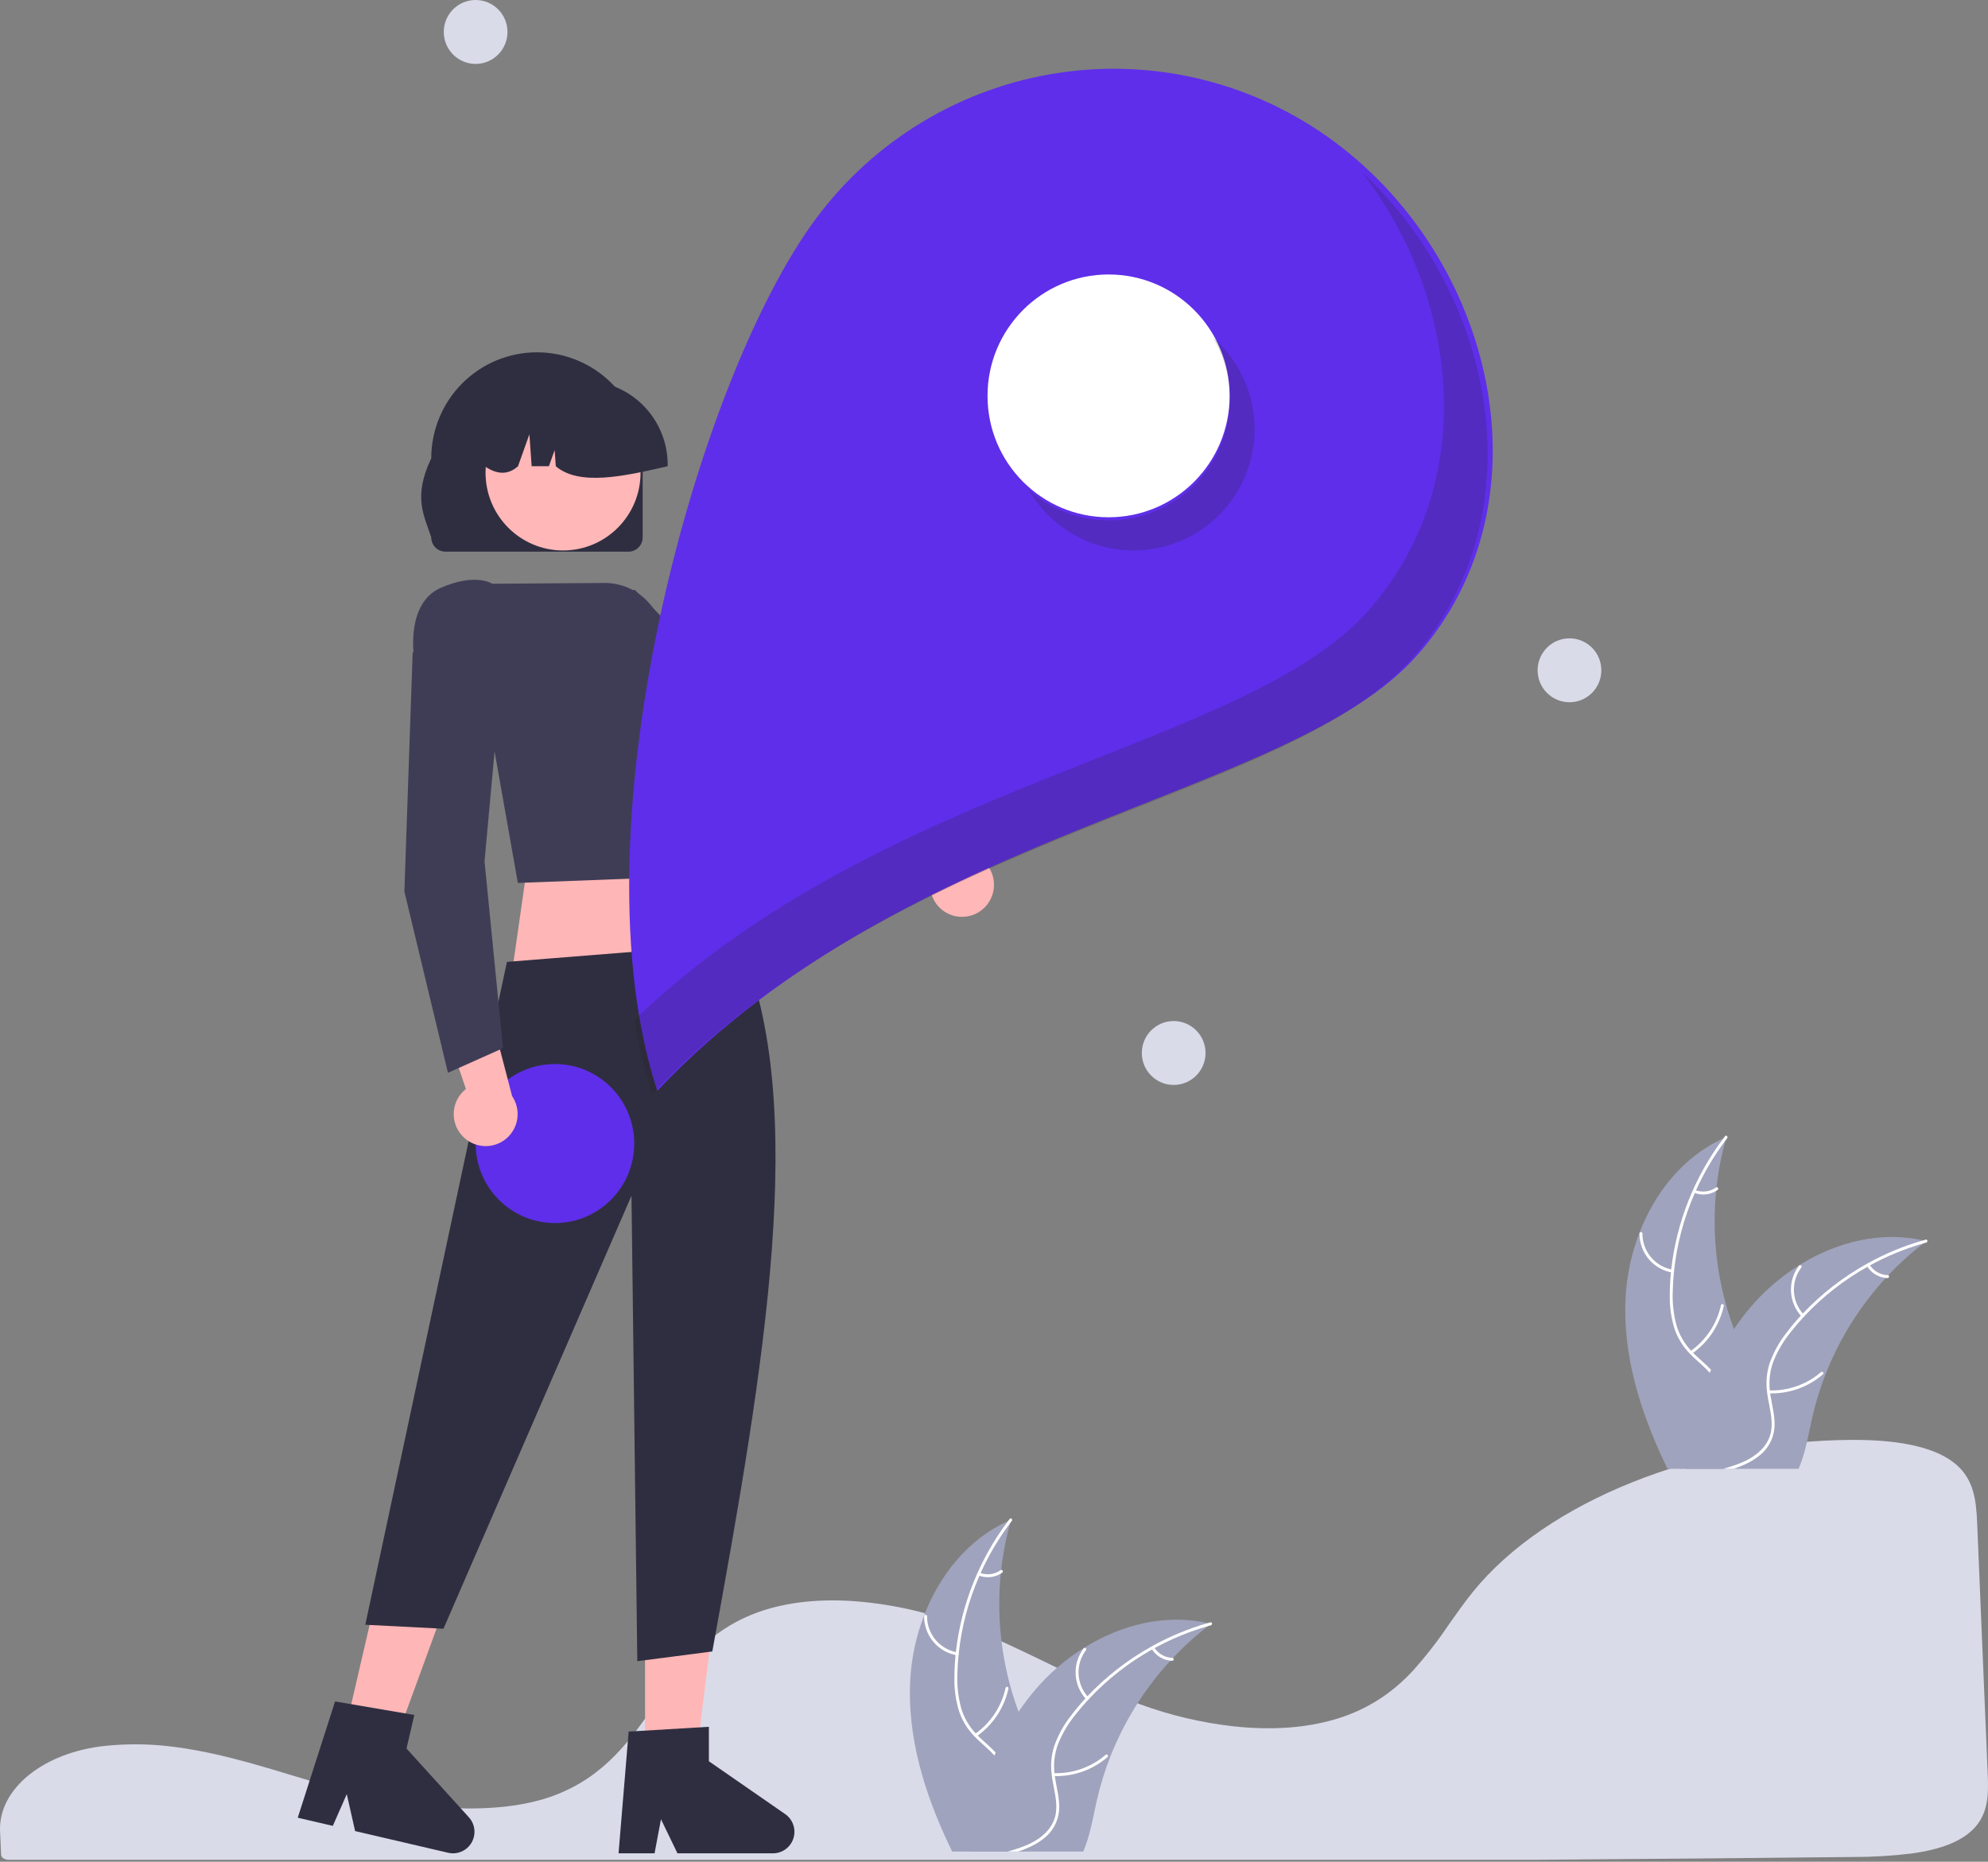 <svg width="300" height="281" viewBox="0 0 300 281" fill="none" xmlns="http://www.w3.org/2000/svg">
<rect x="0" y="0" width="300" height="281" fill="#808080" stroke="none"/>
<g clip-path="url(#clip0_1164:3194)">
<path d="M20.44 263.279C18.998 263.279 17.552 263.348 16.141 263.486L15.936 263.506C6.574 264.462 -0.273 270.005 0.008 276.402L0.063 277.558C0.099 278.289 0.137 279.075 0.168 279.947C0.186 280.377 0.694 280.707 1.326 280.707H231.595C247.83 280.594 264.007 280.45 279.672 280.282C282.612 280.289 285.55 280.113 288.468 279.755C292.821 279.16 295.843 277.981 297.706 276.15H297.707C300.024 273.879 300.097 271.02 299.957 267.79C299.671 261.266 299.388 254.414 299.106 247.582C298.856 241.561 298.608 235.556 298.36 229.806C298.206 226.395 297.865 223.383 295.233 221.081C292.381 218.592 287.18 217.33 279.773 217.33C279.683 217.33 279.594 217.33 279.504 217.331C256.291 217.426 233.291 226.642 222.272 240.264C221.003 241.832 219.821 243.511 218.677 245.136C217.006 247.629 215.161 250.001 213.156 252.234C212.043 253.438 210.822 254.537 209.509 255.517C209.419 255.588 209.317 255.665 209.209 255.737C208.961 255.924 208.702 256.104 208.449 256.264C206.989 257.24 205.43 258.058 203.798 258.705L203.635 258.769C203.512 258.819 203.379 258.87 203.246 258.916C202.306 259.264 201.347 259.56 200.374 259.803C196.173 260.872 191.397 261.128 186.178 260.564C181.358 260.025 176.619 258.91 172.063 257.242C167.23 255.479 162.706 253.28 158.332 251.154C156.41 250.219 154.423 249.254 152.438 248.338C152.065 248.166 151.698 247.998 151.325 247.829C148.901 246.738 146.703 245.837 144.606 245.075C139.455 243.188 134.065 242.035 128.594 241.65C122.821 241.286 117.733 241.974 113.476 243.692C112.294 244.168 111.151 244.737 110.057 245.393C105.015 248.416 101.906 252.878 98.901 257.193C95.162 262.561 91.295 268.111 83.661 270.989C74.851 274.312 61.992 272.931 52.894 270.53C50.034 269.775 47.177 268.907 44.414 268.067C43.298 267.727 42.181 267.39 41.064 267.055C38.868 266.401 37.071 265.899 35.408 265.476L34.882 265.341C34.59 265.267 34.297 265.194 33.999 265.124C32.024 264.645 30.185 264.269 28.374 263.972L27.946 263.9C27.087 263.769 26.284 263.661 25.495 263.569L25.181 263.533C23.606 263.362 22.024 263.278 20.44 263.279V263.279Z" fill="#D9DBE9"/>
<path d="M145.84 138.335C145.146 138.435 144.439 138.382 143.769 138.179C143.098 137.976 142.48 137.628 141.958 137.159C141.436 136.691 141.023 136.113 140.747 135.467C140.472 134.821 140.341 134.122 140.364 133.42L124.467 127.292L131.665 122.128L145.657 128.739C146.831 128.855 147.921 129.4 148.722 130.27C149.522 131.139 149.976 132.273 149.999 133.456C150.021 134.639 149.61 135.789 148.844 136.688C148.077 137.588 147.008 138.174 145.839 138.335L145.84 138.335Z" fill="#FFB7B7"/>
<path d="M136.755 133.939L139.237 125.158L139.115 125.074L115.865 109.233L95.767 89.007L84.06 93.698L84.828 97.415L84.879 97.46L111.6 121.466L111.625 121.479L136.755 133.939Z" fill="#3F3D56"/>
<path d="M112.937 153.998L76.955 148.939L80.122 126.794H106.612L112.937 153.998Z" fill="#FFB6B6"/>
<path d="M51.798 262.436L59.179 264.157L69.308 236.42L58.414 233.881L51.798 262.436Z" fill="#FFB6B6"/>
<path d="M44.931 274.355L50.224 275.589L52.33 270.797L53.589 276.373L67.627 279.646C68.3 279.802 69.006 279.739 69.641 279.466C70.275 279.192 70.806 278.722 71.156 278.124C71.505 277.527 71.655 276.833 71.584 276.143C71.512 275.454 71.222 274.806 70.758 274.293L61.346 263.914L62.52 258.847L50.564 256.804L44.931 274.355Z" fill="#2F2E41"/>
<path d="M97.342 266.562H104.92L108.526 237.246H97.342V266.562Z" fill="#FFB6B6"/>
<path d="M93.342 279.731H98.776L99.746 274.585L102.23 279.731H116.643C117.334 279.731 118.007 279.509 118.564 279.099C119.12 278.688 119.531 278.11 119.737 277.448C119.942 276.787 119.932 276.076 119.706 275.421C119.481 274.766 119.053 274.201 118.484 273.807L106.975 265.834V260.632L94.868 261.356L93.342 279.731Z" fill="#2F2E41"/>
<path d="M76.5 145.181L111.689 142.374C122.073 166.703 115.471 205.542 107.491 249.263L96.172 250.731L95.294 180.476L66.921 245.834L55.125 245.23L76.5 145.181Z" fill="#2F2E41"/>
<path d="M96.983 81.116V69.175C96.983 64.931 95.302 60.862 92.311 57.861C89.319 54.86 85.262 53.175 81.031 53.175C76.8 53.175 72.742 54.86 69.751 57.861C66.759 60.862 65.078 64.931 65.078 69.175C62.267 75.051 64.026 77.845 65.078 81.116C65.079 81.685 65.305 82.231 65.707 82.634C66.108 83.036 66.652 83.263 67.22 83.264H94.84C95.408 83.263 95.953 83.037 96.354 82.634C96.756 82.231 96.982 81.685 96.983 81.116Z" fill="#2F2E41"/>
<path d="M84.967 83.084C91.427 83.084 96.663 77.832 96.663 71.353C96.663 64.874 91.427 59.622 84.967 59.622C78.508 59.622 73.272 64.874 73.272 71.353C73.272 77.832 78.508 83.084 84.967 83.084Z" fill="#FFB7B7"/>
<path d="M100.758 70.13C100.754 66.774 99.423 63.557 97.058 61.184C94.692 58.812 91.484 57.477 88.139 57.473H85.758C82.412 57.477 79.205 58.812 76.839 61.184C74.473 63.557 73.142 66.774 73.139 70.13V70.369C74.922 71.591 76.615 71.77 78.171 70.369L79.887 65.549L80.23 70.369H82.831L83.698 67.937L83.871 70.369C87.384 73.37 94.027 71.931 100.758 70.369V70.13Z" fill="#2F2E41"/>
<path d="M78.147 133.266L107.926 132.13L109.591 112.59C110.874 109.014 110.895 105.941 109.652 103.463C108.583 101.426 106.787 99.869 104.623 99.103L98.107 91.21C97.269 90.195 96.217 89.38 95.026 88.823C93.835 88.266 92.536 87.982 91.223 87.99L74.291 88.106C73.883 87.86 71.408 86.598 66.526 88.72C61.231 91.022 62.46 99.019 62.474 99.099L62.486 99.174L62.544 99.225L73.805 108.74L78.147 133.266Z" fill="#3F3D56"/>
<path d="M213.851 98.911C194.635 120.632 136.819 124.775 99.186 164.645C86.569 126.107 104.443 59.582 122.255 34.213C130.809 22.03 143.838 13.755 158.475 11.207C173.113 8.659 188.16 12.047 200.306 20.627C225.599 38.493 234.384 75.702 213.851 98.911Z" fill="#5F2EEA"/>
<path d="M167.292 78.074C177.381 78.074 185.56 69.871 185.56 59.751C185.56 49.632 177.381 41.428 167.292 41.428C157.202 41.428 149.023 49.632 149.023 59.751C149.023 69.871 157.202 78.074 167.292 78.074Z" fill="white"/>
<path d="M83.744 184.6C90.352 184.6 95.709 179.227 95.709 172.599C95.709 165.971 90.352 160.598 83.744 160.598C77.135 160.598 71.778 165.971 71.778 172.599C71.778 179.227 77.135 184.6 83.744 184.6Z" fill="#5F2EEA"/>
<path d="M70.055 171.731C69.534 171.261 69.122 170.683 68.848 170.036C68.574 169.39 68.444 168.691 68.468 167.989C68.492 167.287 68.669 166.598 68.987 165.972C69.305 165.346 69.756 164.798 70.308 164.365L64.809 148.199L73.376 150.431L77.281 165.44C77.944 166.418 78.226 167.607 78.074 168.781C77.922 169.954 77.345 171.031 76.454 171.807C75.563 172.582 74.419 173.003 73.24 172.989C72.06 172.975 70.926 172.528 70.053 171.731L70.055 171.731Z" fill="#FFB7B7"/>
<path d="M67.598 161.92L75.91 158.205L73.118 130.004L75.719 101.567L64.62 95.559L62.268 98.533V98.6L61.023 134.559L61.029 134.587L67.598 161.92Z" fill="#3F3D56"/>
<path d="M265.803 215.41C265.222 217.596 263.695 219.417 261.852 220.743C261.552 220.96 261.243 221.161 260.931 221.35C260.835 221.406 260.738 221.466 260.638 221.519C260.53 221.583 260.422 221.643 260.314 221.699H251.647C251.491 221.382 251.339 221.06 251.187 220.743C247.473 212.915 244.864 204.468 245.309 195.864C245.486 192.527 246.185 189.238 247.381 186.119C249.76 179.902 254.104 174.522 260.077 171.813C260.226 171.745 260.382 171.676 260.534 171.612C260.486 171.785 260.438 171.954 260.39 172.126C259.749 174.442 259.296 176.806 259.036 179.195C259.012 179.38 258.991 179.565 258.975 179.754C258.406 185.515 258.912 191.333 260.466 196.909C260.47 196.921 260.474 196.937 260.478 196.949C260.818 198.183 261.214 199.398 261.664 200.594C262.016 201.538 262.397 202.471 262.814 203.387C264.553 207.233 266.884 211.332 265.803 215.41Z" fill="#A0A3BD"/>
<path d="M260.642 171.793C260.558 171.905 260.474 172.014 260.39 172.126C258.63 174.466 257.135 176.994 255.934 179.665C255.87 179.798 255.81 179.931 255.758 180.067C254.112 183.797 253.055 187.761 252.625 191.817C252.62 191.845 252.618 191.874 252.617 191.902C252.517 192.85 252.457 193.807 252.433 194.763C252.343 196.556 252.537 198.351 253.005 200.084C253.433 201.498 254.182 202.794 255.193 203.869C255.293 203.978 255.393 204.086 255.502 204.191C255.582 204.275 255.67 204.359 255.754 204.44C256.563 205.215 257.449 205.935 258.21 206.766C258.559 207.139 258.874 207.543 259.152 207.972C259.594 208.691 259.881 209.496 259.991 210.334C260.102 211.172 260.034 212.024 259.793 212.834C259.248 214.868 258.002 216.584 256.728 218.219C256.091 219.039 255.433 219.867 254.865 220.743C254.656 221.056 254.464 221.374 254.288 221.699H253.783C253.951 221.374 254.135 221.056 254.336 220.743C255.798 218.432 257.877 216.447 258.955 213.903C259.684 212.187 259.905 210.242 258.983 208.559C258.713 208.069 258.386 207.613 258.01 207.2C257.277 206.369 256.399 205.657 255.602 204.906C255.401 204.717 255.205 204.524 255.017 204.323C254.018 203.306 253.248 202.086 252.757 200.747C252.201 199.045 251.938 197.261 251.98 195.47C251.98 194.329 252.04 193.18 252.152 192.038C252.164 191.894 252.18 191.745 252.196 191.596C253.016 184.415 255.737 177.584 260.077 171.813C260.157 171.701 260.241 171.592 260.326 171.484C260.498 171.258 260.814 171.572 260.642 171.793Z" fill="white"/>
<path d="M252.358 192.076C250.97 191.843 249.711 191.122 248.804 190.042C247.897 188.963 247.403 187.596 247.408 186.184C247.409 186.127 247.432 186.072 247.472 186.031C247.513 185.99 247.567 185.966 247.625 185.965C247.682 185.964 247.738 185.985 247.78 186.024C247.822 186.063 247.848 186.117 247.851 186.174C247.843 187.489 248.304 188.763 249.15 189.766C249.997 190.769 251.173 191.436 252.466 191.646C252.747 191.692 252.637 192.122 252.358 192.077V192.076Z" fill="white"/>
<path d="M255.081 203.95C257.439 202.297 259.089 199.813 259.702 196.995C259.763 196.715 260.192 196.824 260.131 197.103C259.488 200.035 257.766 202.616 255.308 204.331C255.074 204.494 254.848 204.112 255.081 203.95H255.081Z" fill="white"/>
<path d="M255.801 179.618C256.319 179.821 256.88 179.891 257.432 179.823C257.984 179.755 258.51 179.55 258.964 179.228C259.196 179.062 259.421 179.444 259.191 179.609C258.688 179.963 258.106 180.188 257.496 180.265C256.887 180.342 256.268 180.267 255.693 180.049C255.637 180.033 255.589 179.996 255.56 179.946C255.53 179.896 255.52 179.836 255.533 179.779C255.547 179.722 255.584 179.673 255.634 179.643C255.684 179.613 255.744 179.604 255.801 179.618Z" fill="white"/>
<path d="M290.699 187.333C290.559 187.441 290.415 187.55 290.275 187.662C288.372 189.122 286.592 190.735 284.95 192.485C284.822 192.617 284.693 192.754 284.569 192.89L284.565 192.894C280.672 197.133 277.594 202.057 275.486 207.417L275.474 207.454C275.47 207.466 275.466 207.474 275.462 207.486C274.627 209.632 273.953 211.837 273.447 214.084C272.958 216.278 272.558 218.629 271.792 220.743C271.676 221.069 271.548 221.39 271.412 221.699H253.599C253.659 221.382 253.723 221.06 253.787 220.743C254.693 216.087 256.109 211.545 258.01 207.2C258.074 207.056 258.138 206.911 258.21 206.766C259.191 204.62 260.345 202.557 261.66 200.598C261.66 200.597 261.66 200.597 261.66 200.596C261.66 200.596 261.661 200.595 261.661 200.595C261.661 200.595 261.662 200.594 261.662 200.594C261.663 200.594 261.663 200.594 261.664 200.594C262.386 199.525 263.161 198.494 263.988 197.504C266.13 194.947 268.662 192.744 271.488 190.978C271.504 190.966 271.524 190.957 271.54 190.945C277.165 187.445 283.832 185.778 290.206 187.22H290.21C290.375 187.256 290.535 187.293 290.699 187.333Z" fill="#A0A3BD"/>
<path d="M290.679 187.546C290.543 187.582 290.407 187.622 290.274 187.662C287.466 188.467 284.756 189.582 282.193 190.986C282.065 191.054 281.937 191.126 281.809 191.199C278.267 193.181 275.051 195.701 272.277 198.669C272.275 198.671 272.273 198.674 272.273 198.677C272.241 198.709 272.205 198.745 272.177 198.778C271.536 199.469 270.919 200.188 270.334 200.928C269.19 202.306 268.268 203.856 267.601 205.521C267.092 206.908 266.912 208.396 267.076 209.865C267.088 210.013 267.108 210.158 267.129 210.307C267.145 210.423 267.161 210.54 267.181 210.66C267.445 212.272 267.902 213.887 267.774 215.531C267.696 216.373 267.441 217.189 267.026 217.925C266.611 218.662 266.045 219.301 265.366 219.803C264.904 220.161 264.41 220.475 263.891 220.743C263.149 221.127 262.376 221.447 261.579 221.699H260.005C260.217 221.639 260.426 221.579 260.638 221.519C261.391 221.305 262.131 221.046 262.854 220.743C263.266 220.57 263.668 220.371 264.056 220.148C265.666 219.22 267.008 217.797 267.289 215.897C267.533 214.233 267.06 212.569 266.78 210.942C266.732 210.66 266.688 210.383 266.664 210.106C266.472 208.697 266.589 207.262 267.004 205.902C267.581 204.206 268.443 202.621 269.552 201.217C270.239 200.302 270.972 199.424 271.748 198.585C271.844 198.476 271.944 198.368 272.049 198.259C274.881 195.27 278.152 192.732 281.748 190.732H281.752C284.426 189.239 287.263 188.061 290.206 187.22H290.21C290.342 187.18 290.479 187.14 290.611 187.104C290.887 187.031 290.951 187.469 290.679 187.546Z" fill="white"/>
<path d="M271.89 198.737C270.922 197.713 270.349 196.376 270.273 194.967C270.197 193.557 270.623 192.167 271.475 191.043C271.648 190.817 272.007 191.076 271.834 191.303C271.039 192.348 270.642 193.643 270.716 194.955C270.789 196.267 271.328 197.51 272.235 198.459C272.432 198.665 272.086 198.942 271.89 198.737V198.737Z" fill="white"/>
<path d="M266.938 209.862C269.813 209.966 272.621 208.98 274.802 207.099C275.018 206.913 275.296 207.259 275.08 207.445C272.806 209.398 269.881 210.418 266.89 210.304C266.605 210.293 266.654 209.851 266.938 209.862V209.862Z" fill="white"/>
<path d="M282.117 190.87C282.409 191.344 282.814 191.739 283.296 192.018C283.778 192.297 284.321 192.451 284.877 192.468C285.162 192.475 285.112 192.916 284.829 192.909C284.215 192.888 283.615 192.717 283.083 192.41C282.55 192.103 282.1 191.669 281.773 191.148C281.738 191.101 281.722 191.043 281.728 190.985C281.734 190.927 281.762 190.874 281.806 190.836C281.852 190.799 281.91 190.782 281.969 190.789C282.027 190.795 282.08 190.824 282.117 190.87V190.87Z" fill="white"/>
<path d="M157.849 273.175C157.269 275.361 155.742 277.181 153.899 278.507C153.599 278.724 153.29 278.925 152.978 279.114C152.881 279.17 152.785 279.23 152.685 279.283C152.577 279.347 152.469 279.407 152.361 279.464H143.694C143.538 279.146 143.386 278.825 143.234 278.507C139.52 270.679 136.911 262.232 137.356 253.628C137.532 250.291 138.231 247.002 139.427 243.883C141.807 237.667 146.15 232.286 152.124 229.577C152.272 229.509 152.429 229.441 152.581 229.376C152.533 229.549 152.485 229.718 152.437 229.891C151.796 232.206 151.343 234.57 151.082 236.959C151.058 237.144 151.038 237.329 151.022 237.518C150.453 243.279 150.959 249.097 152.513 254.673C152.517 254.685 152.521 254.701 152.525 254.713C152.865 255.947 153.261 257.162 153.711 258.358C154.063 259.302 154.444 260.235 154.861 261.151C156.599 264.997 158.931 269.096 157.849 273.175Z" fill="#A0A3BD"/>
<path d="M152.689 229.557C152.605 229.67 152.521 229.778 152.436 229.891C150.677 232.23 149.182 234.758 147.981 237.429C147.917 237.562 147.857 237.695 147.805 237.831C146.159 241.561 145.102 245.526 144.672 249.582C144.667 249.609 144.664 249.638 144.664 249.666C144.564 250.614 144.503 251.571 144.479 252.527C144.39 254.32 144.584 256.115 145.052 257.848C145.48 259.262 146.229 260.558 147.24 261.633C147.34 261.742 147.44 261.85 147.548 261.955C147.629 262.039 147.717 262.124 147.801 262.204C148.61 262.979 149.496 263.699 150.257 264.531C150.606 264.904 150.921 265.307 151.198 265.736C151.641 266.455 151.927 267.261 152.038 268.099C152.148 268.937 152.081 269.789 151.839 270.599C151.295 272.632 150.049 274.348 148.774 275.984C148.137 276.803 147.48 277.631 146.911 278.507C146.703 278.821 146.511 279.138 146.334 279.464H145.83C145.998 279.138 146.182 278.821 146.383 278.507C147.845 276.197 149.924 274.211 151.002 271.668C151.731 269.952 151.952 268.007 151.03 266.323C150.76 265.833 150.433 265.377 150.057 264.965C149.323 264.133 148.446 263.422 147.649 262.67C147.448 262.481 147.252 262.288 147.064 262.087C146.065 261.07 145.295 259.851 144.804 258.511C144.248 256.809 143.985 255.025 144.027 253.234C144.027 252.093 144.087 250.944 144.199 249.803C144.211 249.658 144.227 249.509 144.243 249.361C145.062 242.179 147.784 235.348 152.124 229.577C152.204 229.465 152.288 229.356 152.372 229.248C152.545 229.023 152.861 229.336 152.689 229.557Z" fill="white"/>
<path d="M144.405 249.841C143.017 249.607 141.757 248.886 140.851 247.807C139.944 246.727 139.449 245.36 139.455 243.948C139.456 243.891 139.479 243.836 139.519 243.795C139.56 243.754 139.614 243.73 139.672 243.729C139.729 243.728 139.785 243.749 139.827 243.788C139.869 243.827 139.894 243.881 139.898 243.939C139.89 245.253 140.351 246.527 141.197 247.53C142.044 248.533 143.22 249.2 144.513 249.41C144.794 249.456 144.684 249.886 144.405 249.841V249.841Z" fill="white"/>
<path d="M147.129 261.714C149.487 260.061 151.137 257.578 151.75 254.759C151.811 254.479 152.24 254.588 152.179 254.867C151.536 257.8 149.813 260.38 147.356 262.095C147.122 262.258 146.896 261.876 147.129 261.714V261.714Z" fill="white"/>
<path d="M147.849 237.383C148.367 237.585 148.928 237.656 149.48 237.587C150.032 237.519 150.558 237.315 151.012 236.992C151.244 236.826 151.469 237.208 151.239 237.373C150.736 237.727 150.154 237.953 149.544 238.029C148.935 238.106 148.315 238.032 147.741 237.813C147.685 237.797 147.637 237.76 147.608 237.71C147.578 237.66 147.568 237.6 147.58 237.543C147.595 237.486 147.632 237.438 147.682 237.408C147.732 237.377 147.792 237.368 147.849 237.383V237.383Z" fill="white"/>
<path d="M182.746 245.097C182.606 245.205 182.462 245.314 182.321 245.426C180.419 246.887 178.638 248.499 176.997 250.249C176.868 250.381 176.74 250.518 176.616 250.655L176.612 250.659C172.719 254.897 169.641 259.821 167.533 265.182L167.521 265.218C167.517 265.23 167.513 265.238 167.509 265.25C166.674 267.396 166 269.601 165.494 271.848C165.005 274.043 164.604 276.393 163.839 278.507C163.723 278.833 163.595 279.154 163.459 279.464H145.646C145.706 279.146 145.77 278.825 145.834 278.507C146.74 273.851 148.156 269.309 150.057 264.965C150.121 264.82 150.185 264.675 150.257 264.531C151.238 262.384 152.392 260.321 153.707 258.362C153.707 258.362 153.707 258.361 153.707 258.361C153.707 258.36 153.707 258.36 153.708 258.359C153.708 258.359 153.709 258.359 153.709 258.358C153.71 258.358 153.71 258.358 153.711 258.358C154.433 257.289 155.208 256.258 156.034 255.268C158.177 252.711 160.708 250.508 163.535 248.742C163.551 248.73 163.571 248.722 163.587 248.71C169.212 245.209 175.879 243.542 182.253 244.984H182.257C182.422 245.021 182.582 245.057 182.746 245.097Z" fill="#A0A3BD"/>
<path d="M182.726 245.31C182.59 245.346 182.453 245.386 182.321 245.426C179.513 246.231 176.803 247.346 174.24 248.75C174.112 248.818 173.984 248.89 173.855 248.963C170.313 250.945 167.098 253.465 164.324 256.433C164.322 256.435 164.32 256.438 164.32 256.441C164.288 256.473 164.252 256.51 164.224 256.542C163.583 257.233 162.966 257.952 162.381 258.692C161.236 260.07 160.314 261.62 159.648 263.285C159.139 264.672 158.959 266.16 159.123 267.629C159.135 267.778 159.155 267.922 159.175 268.071C159.191 268.187 159.207 268.304 159.227 268.425C159.492 270.036 159.949 271.651 159.82 273.295C159.742 274.137 159.488 274.953 159.073 275.69C158.658 276.426 158.092 277.066 157.413 277.567C156.951 277.925 156.457 278.24 155.938 278.507C155.196 278.891 154.422 279.211 153.626 279.464H152.052C152.264 279.403 152.472 279.343 152.685 279.283C153.438 279.069 154.178 278.81 154.9 278.507C155.313 278.334 155.714 278.135 156.102 277.912C157.713 276.984 159.055 275.562 159.336 273.661C159.58 271.997 159.107 270.333 158.827 268.706C158.779 268.425 158.735 268.147 158.711 267.87C158.519 266.461 158.636 265.026 159.051 263.667C159.628 261.97 160.49 260.386 161.599 258.981C162.286 258.067 163.019 257.188 163.795 256.349C163.891 256.24 163.991 256.132 164.095 256.023C166.928 253.034 170.199 250.496 173.795 248.497H173.799C176.473 247.004 179.31 245.825 182.253 244.984H182.257C182.389 244.944 182.526 244.904 182.658 244.868C182.934 244.795 182.998 245.233 182.726 245.31Z" fill="white"/>
<path d="M163.937 256.501C162.969 255.477 162.396 254.14 162.32 252.731C162.244 251.322 162.67 249.931 163.522 248.808C163.695 248.581 164.054 248.84 163.881 249.067C163.086 250.112 162.689 251.407 162.763 252.719C162.836 254.032 163.375 255.274 164.282 256.223C164.479 256.429 164.133 256.707 163.937 256.501V256.501Z" fill="white"/>
<path d="M158.986 267.627C161.86 267.731 164.669 266.744 166.85 264.863C167.066 264.677 167.343 265.023 167.128 265.209C164.854 267.162 161.929 268.183 158.938 268.068C158.653 268.057 158.702 267.615 158.986 267.627V267.627Z" fill="white"/>
<path d="M174.165 248.634C174.457 249.109 174.862 249.503 175.344 249.782C175.826 250.061 176.369 250.215 176.925 250.232C177.21 250.239 177.16 250.68 176.877 250.673C176.263 250.652 175.663 250.481 175.13 250.174C174.598 249.867 174.148 249.434 173.82 248.912C173.785 248.865 173.769 248.807 173.776 248.749C173.782 248.691 173.81 248.638 173.854 248.6C173.9 248.563 173.958 248.546 174.017 248.553C174.075 248.559 174.128 248.588 174.165 248.634V248.634Z" fill="white"/>
<path d="M177.115 163.756C179.771 163.756 181.923 161.597 181.923 158.934C181.923 156.27 179.771 154.111 177.115 154.111C174.46 154.111 172.308 156.27 172.308 158.934C172.308 161.597 174.46 163.756 177.115 163.756Z" fill="#D9DBE9"/>
<path d="M236.842 105.993C239.497 105.993 241.65 103.834 241.65 101.17C241.65 98.507 239.497 96.348 236.842 96.348C234.187 96.348 232.034 98.507 232.034 101.17C232.034 103.834 234.187 105.993 236.842 105.993Z" fill="#D9DBE9"/>
<path d="M71.775 9.645C74.43 9.645 76.582 7.486 76.582 4.822C76.582 2.159 74.43 0 71.775 0C69.119 0 66.967 2.159 66.967 4.822C66.967 7.486 69.119 9.645 71.775 9.645Z" fill="#D9DBE9"/>
<path opacity="0.2" d="M183.097 50.979C185.287 54.734 186.074 59.149 185.315 63.432C184.556 67.716 182.303 71.589 178.957 74.359C175.612 77.128 171.393 78.613 167.056 78.547C162.718 78.481 158.546 76.87 155.285 74.001C156.62 76.294 158.436 78.269 160.607 79.788C162.778 81.308 165.253 82.336 167.859 82.801C170.466 83.266 173.142 83.158 175.703 82.483C178.263 81.809 180.647 80.584 182.689 78.894C184.731 77.203 186.382 75.088 187.528 72.695C188.674 70.301 189.288 67.686 189.327 65.031C189.366 62.376 188.829 59.744 187.753 57.318C186.677 54.891 185.089 52.728 183.097 50.979V50.979Z" fill="#231F20"/>
<path opacity="0.2" d="M205.526 25.985C220.523 45.433 223.11 73.383 206.493 92.166C187.927 113.152 133.329 117.733 95.715 153.979C96.341 157.759 97.245 161.487 98.42 165.133C136.053 125.263 193.869 121.12 213.085 99.4C231.901 78.131 226.094 45.107 205.526 25.985Z" fill="#231F20"/>
</g>
<defs>
<clipPath id="clip0_1164:3194">
<rect width="300" height="280.707" fill="white"/>
</clipPath>
</defs>
</svg>
